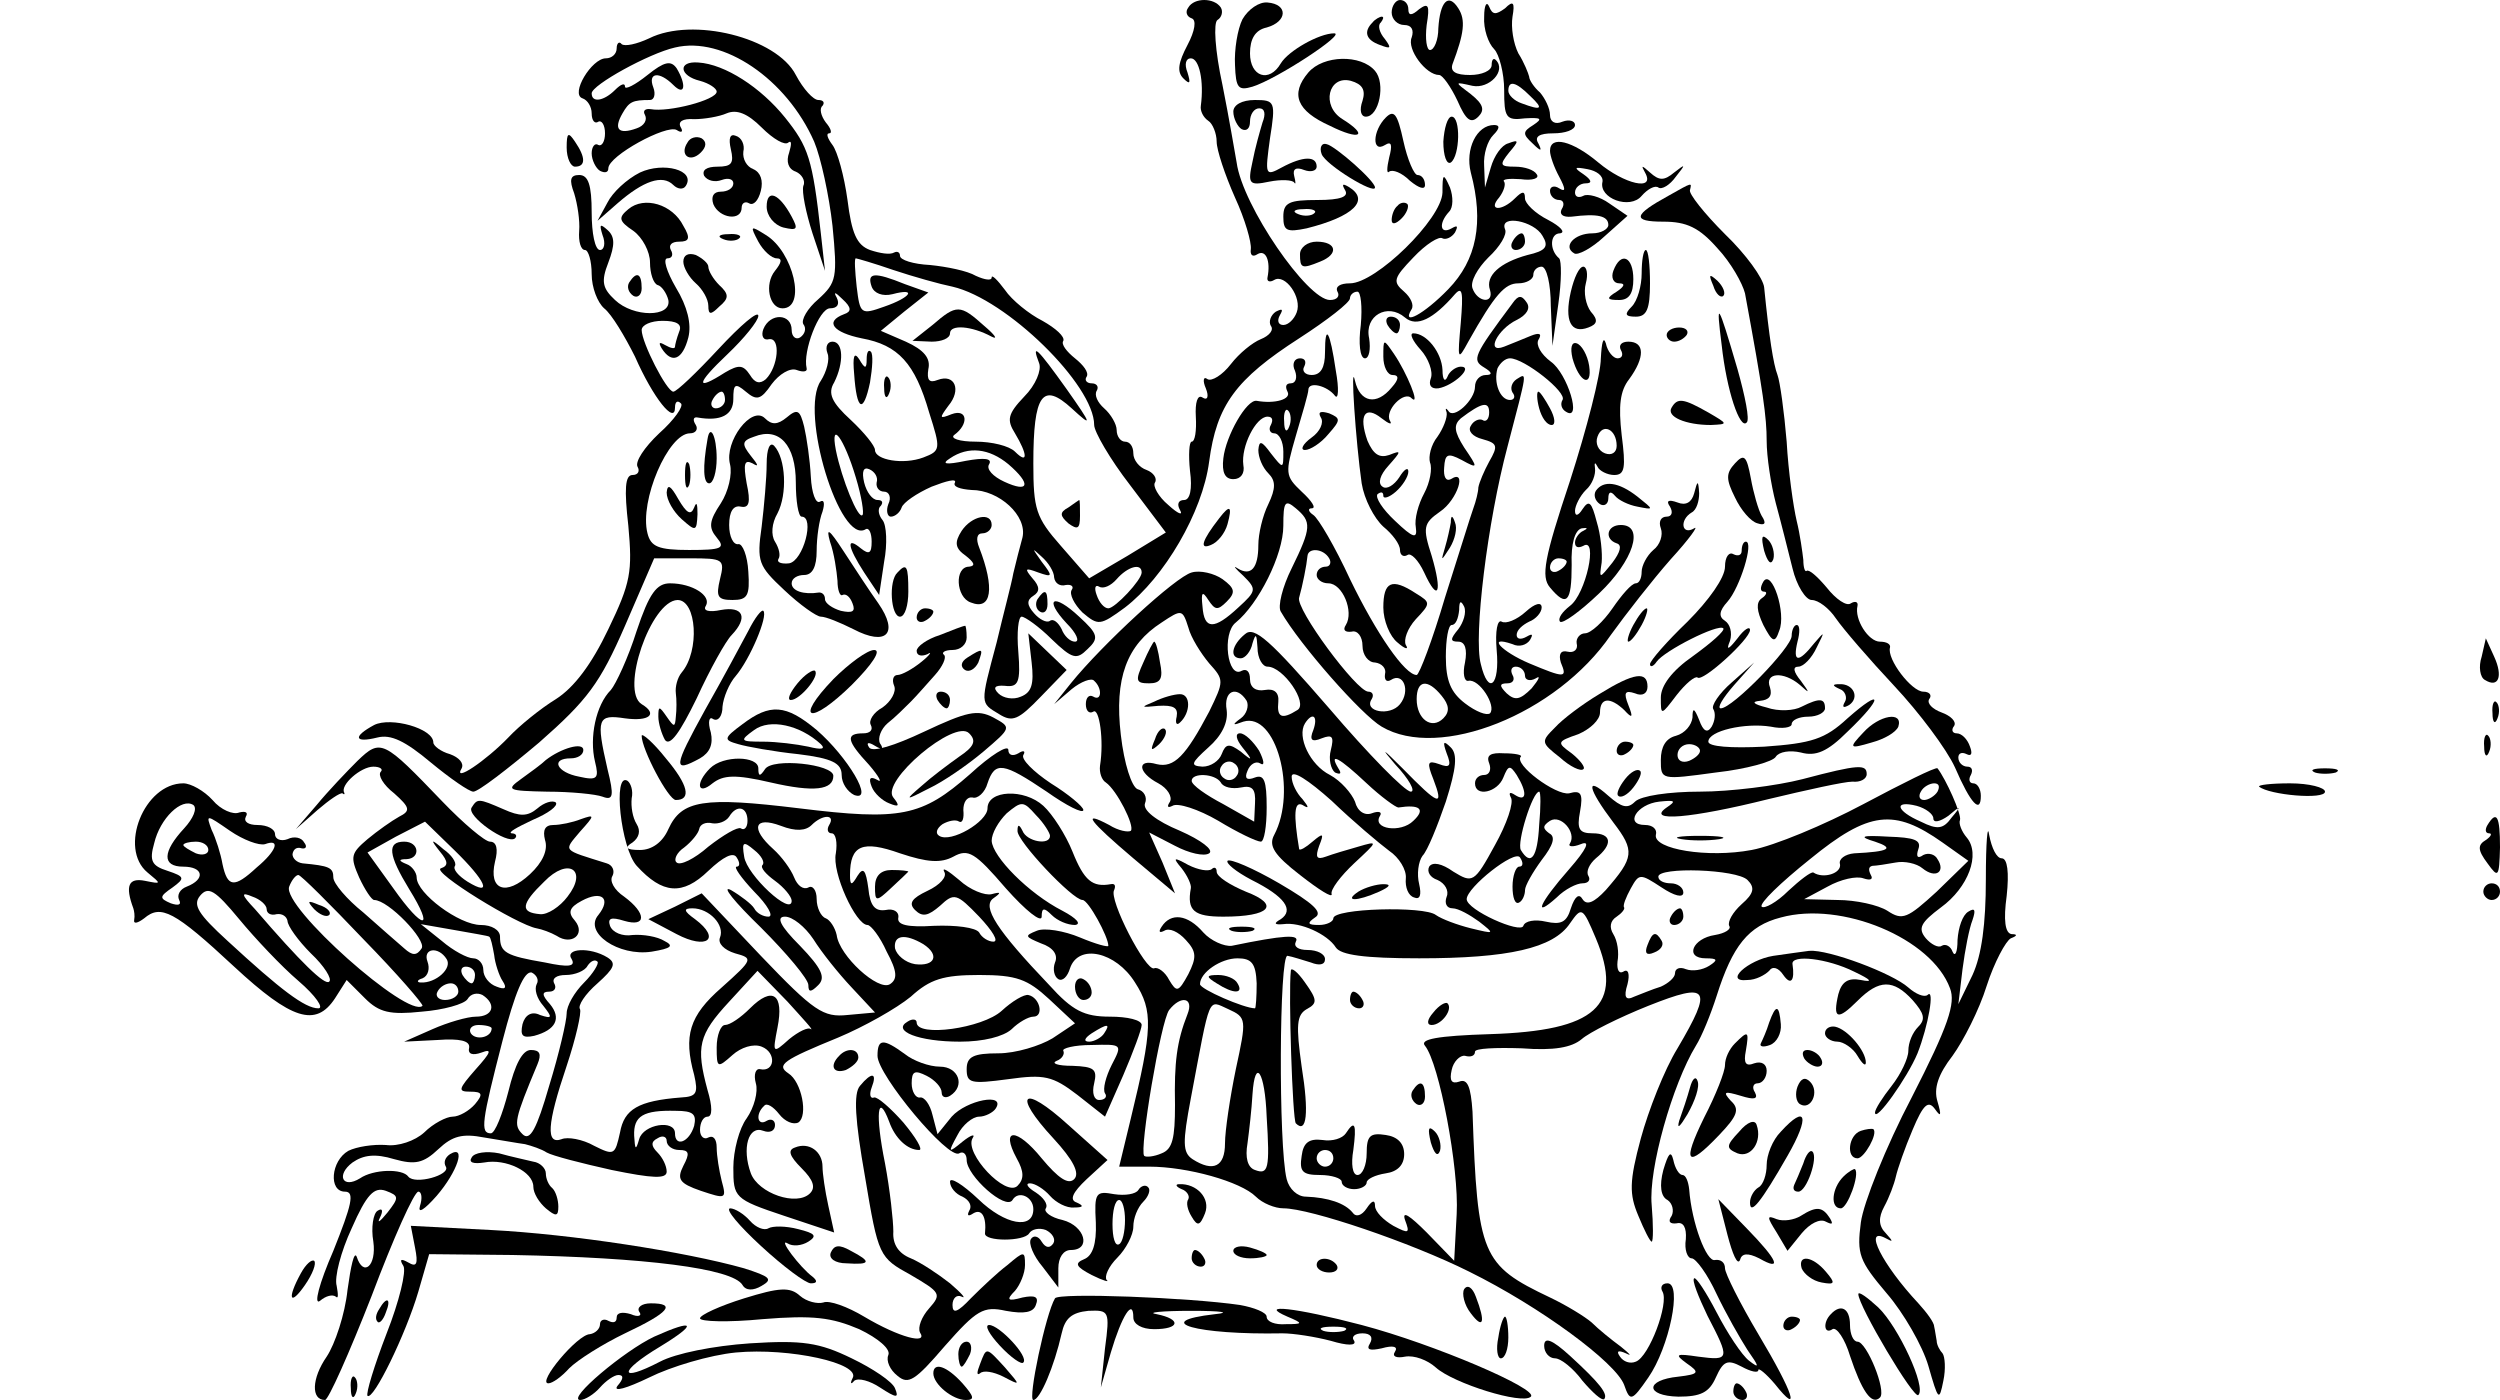 <?xml version="1.0" standalone="no"?>
<!DOCTYPE svg PUBLIC "-//W3C//DTD SVG 20010904//EN"
 "http://www.w3.org/TR/2001/REC-SVG-20010904/DTD/svg10.dtd">
<svg version="1.0" xmlns="http://www.w3.org/2000/svg"
 width="300pt" height="168pt" viewBox="0 0 300 168"
 preserveAspectRatio="xMidYMid meet">
<g transform="translate(0,168) scale(0.1,-0.1)"
fill="#000000" stroke="none">
<path d="M1426 1671 c-4 -5 -2 -11 4 -13 6 -2 4 -15 -5 -32 -11 -21 -13 -32
-5 -40 8 -8 9 -6 5 7 -4 10 -2 17 4 17 10 0 16 -27 12 -57 -1 -6 3 -14 9 -18
5 -3 10 -15 10 -25 0 -10 10 -40 22 -67 12 -26 20 -54 19 -62 -1 -7 2 -10 8
-6 10 6 16 -8 12 -28 -1 -5 3 -6 8 -3 13 8 34 -21 27 -39 -3 -8 -10 -15 -16
-15 -6 0 -8 5 -4 12 4 7 3 8 -5 4 -6 -4 -9 -12 -6 -17 4 -5 -2 -12 -12 -16
-10 -4 -26 -17 -36 -30 -10 -13 -23 -21 -28 -18 -5 4 -6 -2 -2 -11 4 -10 2
-15 -4 -11 -6 4 -9 -6 -8 -23 1 -17 -1 -30 -5 -30 -3 0 -4 -16 -2 -35 3 -22 0
-35 -7 -35 -7 0 -9 -5 -5 -12 4 -7 -2 -5 -14 6 -12 10 -19 23 -16 27 3 5 -2
12 -10 15 -9 3 -16 12 -16 20 0 8 -4 14 -10 14 -5 0 -10 6 -10 14 0 7 -7 19
-15 26 -8 7 -12 16 -9 21 3 5 0 9 -6 9 -6 0 -9 4 -6 8 3 5 -4 14 -14 22 -10 8
-17 17 -14 21 2 5 -9 15 -25 24 -16 8 -37 25 -45 37 -9 12 -16 19 -16 15 0 -4
-8 -3 -19 2 -10 6 -35 11 -55 13 -20 1 -36 6 -36 11 0 4 -3 6 -7 4 -5 -3 -17
-1 -29 3 -16 6 -22 20 -27 60 -4 29 -12 58 -18 66 -6 8 -8 14 -4 14 4 0 2 6
-4 13 -6 8 -8 17 -4 20 3 4 1 7 -5 7 -6 0 -18 13 -27 30 -23 45 -124 70 -176
44 -15 -7 -29 -10 -33 -7 -3 4 -6 1 -6 -5 0 -7 -6 -12 -13 -12 -17 0 -43 -43
-28 -48 6 -2 11 -10 11 -18 0 -9 4 -13 8 -10 4 2 8 -4 8 -14 0 -10 -4 -16 -8
-14 -4 3 -8 -2 -8 -10 0 -8 5 -18 10 -21 6 -3 10 -2 10 3 0 15 70 53 82 46 6
-4 8 -2 5 3 -4 7 2 11 16 10 12 0 30 3 39 7 12 5 25 0 42 -17 14 -14 28 -22
32 -18 4 3 4 -2 1 -12 -4 -11 -1 -20 8 -23 7 -3 12 -11 9 -17 -2 -7 3 -32 11
-57 l15 -45 -5 45 c-10 90 -15 104 -43 139 -29 36 -72 64 -104 66 -25 2 -23
-16 2 -22 11 -3 20 -9 20 -13 0 -10 -58 -25 -79 -21 -7 1 -10 -2 -7 -7 3 -6
-1 -13 -10 -16 -22 -8 -28 -1 -17 18 8 14 12 16 33 16 5 0 7 7 4 15 -7 18 7
20 24 3 14 -14 16 0 4 20 -7 10 -15 8 -35 -8 -15 -12 -27 -18 -27 -14 0 5 -5
3 -12 -4 -13 -13 -28 -16 -28 -4 0 10 69 48 100 55 58 14 134 -38 167 -113 8
-19 18 -65 22 -101 6 -62 5 -68 -17 -88 -13 -11 -21 -25 -18 -30 4 -5 2 -12
-4 -16 -5 -3 -10 1 -10 9 0 20 -26 21 -34 1 -3 -8 0 -14 7 -12 14 2 11 -33 -4
-48 -7 -6 -13 -5 -19 5 -8 12 -13 13 -30 3 -36 -23 -35 -14 3 22 20 19 37 40
37 46 0 7 -21 -11 -48 -40 -26 -28 -50 -51 -54 -51 -8 0 -38 59 -38 74 0 6 11
11 25 11 17 0 24 -4 20 -13 -3 -8 -5 -16 -5 -18 0 -3 -5 -2 -12 2 -7 4 -8 3
-4 -4 12 -19 25 -14 32 13 4 16 -1 37 -15 60 -11 19 -16 35 -10 35 6 0 7 5 4
10 -3 6 1 10 10 10 12 0 14 4 5 19 -13 26 -47 36 -66 20 -12 -10 -12 -14 6
-26 11 -8 20 -25 20 -38 0 -13 4 -25 9 -27 5 -1 11 -10 13 -18 4 -21 -42 -21
-64 0 -15 14 -17 22 -8 45 8 21 8 31 -1 39 -9 8 -10 7 -6 -6 4 -10 2 -18 -3
-18 -6 0 -10 20 -10 45 0 33 -4 45 -15 45 -11 0 -12 -6 -6 -22 4 -13 7 -33 6
-45 -1 -13 2 -23 7 -23 4 0 8 -13 8 -29 0 -16 7 -34 15 -41 9 -7 25 -34 37
-58 22 -50 48 -82 48 -61 0 7 3 9 7 5 4 -3 -8 -20 -26 -36 -18 -17 -29 -34
-26 -40 3 -5 1 -10 -6 -10 -9 0 -10 -17 -5 -61 5 -55 3 -68 -24 -124 -20 -42
-41 -70 -63 -84 -18 -11 -44 -32 -57 -46 -27 -28 -67 -55 -56 -37 3 6 -3 13
-14 17 -11 3 -20 10 -20 14 0 17 -51 31 -71 21 -26 -14 -24 -22 4 -15 16 4 33
-4 64 -30 23 -19 46 -35 51 -35 6 0 41 27 79 59 58 51 73 71 103 140 l35 81
43 0 c40 0 42 -1 36 -25 -5 -21 -3 -25 15 -25 18 0 21 5 19 34 -1 19 -7 34
-12 33 -6 -1 -11 9 -11 23 0 16 5 24 14 22 10 -2 12 5 7 28 -4 23 -3 29 7 24
8 -5 7 -2 -2 9 -11 14 -11 18 4 23 30 12 50 -10 50 -55 0 -22 3 -41 7 -41 16
0 2 -53 -15 -56 -9 -1 -15 1 -13 5 3 4 1 13 -4 21 -5 8 -4 22 3 34 12 23 10
66 -4 81 -5 5 -9 -3 -9 -22 0 -16 -3 -50 -6 -75 -6 -42 -4 -47 27 -76 19 -18
39 -32 44 -32 6 0 23 -7 39 -15 40 -21 55 -5 30 31 -10 14 -29 43 -42 63 -17
26 -21 29 -16 11 5 -14 8 -35 9 -47 0 -11 3 -19 6 -17 4 2 9 -2 12 -10 4 -10
0 -12 -14 -9 -10 3 -19 9 -19 14 0 5 -3 8 -7 8 -19 -3 -33 2 -33 11 0 6 7 10
15 10 10 0 15 10 15 29 0 16 3 37 7 47 3 10 2 15 -3 12 -5 -3 -10 10 -11 30
-1 20 -5 47 -8 60 -5 20 -8 22 -21 11 -11 -9 -18 -9 -26 -1 -16 16 -49 -28
-42 -55 3 -12 -2 -33 -11 -47 -14 -21 -15 -29 -5 -41 11 -13 6 -15 -33 -15
-37 0 -46 4 -50 20 -10 39 25 120 51 120 7 0 10 5 7 10 -4 6 -3 10 2 9 28 -5
43 3 43 22 0 18 2 20 15 9 13 -11 18 -10 31 9 9 12 22 20 30 17 8 -3 13 -2 12
2 -5 20 15 72 28 72 9 0 12 5 8 13 -4 7 -2 7 7 -2 11 -10 11 -15 2 -18 -24 -9
-13 -22 21 -29 44 -8 64 -30 81 -89 14 -44 14 -46 -7 -54 -24 -9 -58 -3 -58 9
0 5 -13 21 -29 36 -23 21 -28 32 -20 45 12 24 11 49 -2 49 -6 0 -9 -6 -6 -14
3 -7 -1 -22 -8 -33 -26 -37 23 -198 54 -178 4 2 7 -5 7 -15 0 -14 -3 -16 -13
-8 -18 15 -16 2 4 -29 l18 -27 6 40 c4 21 3 44 -2 50 -5 6 -6 14 -2 17 3 4 2
7 -4 7 -6 0 -13 9 -16 21 -3 13 -1 19 6 16 7 -3 11 -10 9 -16 -1 -6 3 -11 9
-11 6 0 9 -7 5 -15 -3 -8 -1 -15 3 -15 5 0 11 5 13 11 2 6 18 17 36 25 18 7
30 10 28 5 -3 -5 6 -8 20 -9 33 0 67 -31 61 -57 -3 -11 -8 -30 -11 -43 -2 -12
-12 -49 -20 -83 -20 -75 -20 -72 3 -86 16 -10 23 -7 50 21 l31 32 -23 22 -23
22 4 -35 c3 -26 0 -36 -13 -41 -9 -4 -21 -2 -27 4 -7 7 -4 10 8 9 16 -2 19 4
16 41 -2 23 0 42 4 42 4 0 21 -12 36 -27 25 -24 30 -25 43 -12 14 13 13 18
-10 39 -31 29 -43 22 -15 -8 12 -12 16 -22 10 -22 -6 0 -13 7 -16 15 -4 8 -10
13 -14 10 -4 -3 -13 2 -19 9 -9 10 -9 16 -1 21 8 5 8 11 -1 21 -10 12 -9 13 7
7 17 -6 18 -5 4 13 -12 17 -12 17 0 6 8 -7 15 -18 15 -25 1 -7 7 -11 14 -9 7
1 10 -2 7 -6 -3 -5 3 -17 13 -27 19 -16 21 -16 51 6 47 36 93 114 101 175 9
68 32 99 108 148 34 22 61 43 61 48 0 4 4 8 9 8 4 0 6 -18 4 -40 -3 -22 -1
-40 5 -40 5 0 7 11 5 24 -6 27 22 43 43 25 14 -12 34 -2 60 28 9 10 10 2 7
-34 -4 -45 -4 -47 9 -23 32 57 44 70 60 70 10 0 18 5 18 10 0 6 5 10 10 10 6
0 11 -21 11 -47 l2 -48 7 50 c4 28 4 52 1 55 -12 10 -11 30 1 30 7 1 1 8 -14
16 -16 8 -28 20 -28 26 0 9 -3 9 -12 0 -16 -16 -33 -15 -19 1 6 8 8 16 6 19
-3 3 6 4 20 3 14 -2 23 1 19 6 -3 5 -14 9 -26 9 -18 0 -19 2 -7 17 12 14 12
16 -1 11 -8 -2 -17 -15 -21 -29 l-7 -24 -1 26 c-1 14 4 30 11 37 8 8 8 12 1
12 -21 0 -35 -29 -28 -57 16 -60 7 -105 -27 -140 -29 -30 -57 -45 -44 -24 3 5
-1 14 -9 21 -14 12 -13 16 11 41 15 16 31 26 35 23 4 -2 11 1 15 7 4 8 3 9 -4
5 -14 -8 -16 6 -3 20 5 5 5 18 1 29 -8 18 -9 17 -9 -6 -1 -32 -80 -109 -111
-109 -12 0 -18 -4 -15 -10 3 -5 0 -10 -9 -10 -27 0 -105 113 -112 165 -2 11
-9 53 -17 93 -9 41 -11 75 -6 78 5 3 7 10 4 15 -8 12 -32 12 -39 0z m425 -274
c8 -13 4 -18 -18 -23 -33 -9 -51 -25 -45 -42 5 -17 -15 -15 -21 2 -3 8 6 24
19 37 14 13 23 28 20 34 -7 18 35 10 45 -8z m-779 -41 c24 -8 56 -17 71 -20
65 -15 170 -118 170 -166 0 -8 19 -41 43 -72 l43 -57 -46 -28 -46 -27 -34 39
c-30 34 -33 44 -33 99 0 83 11 98 46 66 25 -23 25 -21 -6 23 -35 49 -43 57
-33 31 3 -8 -4 -26 -18 -40 -20 -21 -21 -28 -11 -44 15 -25 16 -38 0 -22 -7 7
-28 12 -47 12 -20 0 -31 4 -26 8 18 13 16 32 -3 25 -15 -6 -15 -5 -4 10 16 19
8 39 -13 31 -10 -4 -13 0 -11 13 3 13 -5 23 -27 33 l-30 13 28 23 29 23 -28
10 c-37 15 -46 14 -40 -3 3 -8 13 -12 25 -9 30 8 22 -4 -10 -15 -28 -10 -29
-9 -33 24 -2 19 -3 34 -1 34 1 0 22 -6 45 -14z m-202 -156 c0 -5 -5 -10 -11
-10 -5 0 -7 5 -4 10 3 6 8 10 11 10 2 0 4 -4 4 -10z m157 -93 c7 -23 10 -43 8
-45 -5 -6 -25 43 -32 78 -7 37 10 14 24 -33z m183 16 c28 -24 25 -35 -5 -21
-13 6 -22 15 -18 21 4 7 -6 8 -28 4 -24 -5 -30 -4 -19 3 22 15 47 12 70 -7z
m160 -130 c0 -9 -32 -43 -40 -43 -5 0 -11 7 -14 16 -3 8 -2 13 3 10 5 -3 14 1
21 9 13 15 30 20 30 8z"/>
<path d="M1815 1390 c-3 -5 -1 -10 4 -10 6 0 11 5 11 10 0 6 -2 10 -4 10 -3 0
-8 -4 -11 -10z"/>
<path d="M1119 1290 l-24 -19 23 -1 c12 0 22 4 22 10 0 11 26 9 50 -4 8 -4 4
2 -9 13 -29 26 -33 26 -62 1z"/>
<path d="M1282 1071 c-11 -6 -10 -10 0 -19 11 -8 14 -7 14 9 0 10 0 19 -1 19
0 0 -6 -4 -13 -9z"/>
<path d="M1491 1657 c-6 -12 -10 -37 -9 -55 1 -28 4 -31 21 -26 29 9 113 64
98 64 -18 0 -55 -21 -64 -36 -14 -24 -37 -16 -37 12 0 17 6 28 20 31 25 7 26
28 1 30 -10 1 -23 -8 -30 -20z"/>
<path d="M1670 1665 c0 -8 7 -15 15 -15 9 0 12 -6 9 -15 -6 -14 17 -45 33 -45
4 0 14 -14 22 -31 10 -23 16 -28 25 -19 8 8 6 15 -9 27 -20 15 -20 15 2 10 20
-4 41 18 28 31 -3 3 -5 0 -5 -6 0 -7 -12 -12 -26 -12 -17 0 -24 4 -21 13 14
37 16 53 7 67 -12 19 -22 8 -24 -24 0 -14 -5 -26 -10 -26 -4 0 -6 13 -4 30 4
24 2 27 -9 19 -9 -8 -13 -8 -13 0 0 6 -4 11 -10 11 -5 0 -10 -7 -10 -15z"/>
<path d="M1781 1660 c-1 -15 5 -32 12 -39 6 -6 12 -29 12 -49 0 -33 2 -37 25
-34 19 1 22 0 10 -8 -13 -8 -13 -11 -1 -22 10 -10 12 -10 7 0 -5 8 1 12 18 12
14 0 26 4 26 10 0 5 -7 7 -15 4 -9 -4 -15 0 -15 8 0 8 -6 20 -12 27 -7 6 -13
15 -13 19 -1 4 -6 17 -13 28 -6 12 -9 31 -7 44 3 17 1 20 -9 10 -11 -8 -15 -8
-19 2 -3 7 -6 2 -6 -12z m55 -95 c17 -16 14 -18 -10 -9 -9 3 -16 10 -16 15 0
13 9 11 26 -6z"/>
<path d="M1647 1653 c-11 -11 -8 -21 9 -27 13 -5 14 -4 6 7 -7 8 -9 17 -5 20
3 4 4 7 1 7 -2 0 -8 -3 -11 -7z"/>
<path d="M1570 1593 c-22 -26 -14 -46 26 -64 36 -18 47 -12 15 8 -26 16 -17
53 10 46 14 -4 18 -11 14 -24 -4 -11 -2 -19 4 -19 16 0 24 40 11 55 -17 20
-62 19 -80 -2z"/>
<path d="M1480 1546 c0 -8 5 -18 10 -21 6 -3 10 1 10 9 0 9 5 16 11 16 7 0 8
-7 4 -17 -3 -10 -9 -31 -12 -47 -6 -27 -4 -29 20 -24 15 3 28 2 30 -1 2 -3 2
0 0 8 -2 8 2 11 12 7 8 -3 15 -1 15 4 0 13 -16 13 -42 -1 -20 -11 -20 -9 -14
35 7 44 6 46 -18 46 -16 0 -26 -6 -26 -14z"/>
<path d="M1663 1539 c-16 -16 -17 -43 -1 -33 8 5 9 0 5 -15 -3 -13 -3 -20 0
-17 4 3 15 -1 25 -11 11 -9 18 -11 18 -5 0 7 -4 12 -9 12 -4 0 -12 18 -17 41
-7 32 -11 38 -21 28z"/>
<path d="M1732 1510 c0 -17 4 -28 9 -25 11 8 12 55 1 55 -5 0 -9 -14 -10 -30z"/>
<path d="M680 1503 c0 -13 5 -23 10 -23 13 0 13 11 0 30 -8 12 -10 11 -10 -7z"/>
<path d="M825 1509 c-10 -15 3 -25 16 -12 7 7 7 13 1 17 -6 3 -14 1 -17 -5z"/>
<path d="M877 1501 c4 -17 1 -21 -16 -21 -13 0 -19 -4 -16 -11 4 -6 13 -8 21
-5 8 3 14 1 14 -4 0 -6 -7 -10 -15 -10 -9 0 -12 -6 -9 -15 7 -17 34 -21 34 -4
0 5 4 8 9 5 5 -3 11 3 14 15 3 12 0 22 -9 26 -8 3 -13 12 -12 21 2 8 -2 17 -9
19 -7 3 -9 -3 -6 -16z"/>
<path d="M1586 1495 c5 -13 64 -49 64 -40 0 8 -48 50 -58 52 -6 2 -9 -4 -6
-12z"/>
<path d="M1860 1499 c0 -6 5 -20 11 -31 8 -15 8 -19 0 -14 -6 4 -11 2 -11 -3
0 -6 5 -11 11 -11 5 0 7 -5 3 -11 -3 -6 1 -10 12 -9 31 4 44 1 44 -10 0 -5 -9
-10 -19 -10 -22 0 -36 -16 -22 -24 4 -3 21 6 36 20 l28 25 -22 15 c-11 8 -26
12 -31 9 -6 -3 -10 -1 -10 4 0 6 6 11 13 11 8 0 7 4 -3 11 -12 8 -11 9 5 6 11
-2 19 -8 18 -15 -5 -20 33 -34 47 -17 7 8 16 13 20 10 4 -3 14 3 21 13 12 15
12 16 -2 5 -12 -10 -18 -10 -29 0 -10 9 -11 9 -6 0 13 -23 -25 -14 -56 12 -31
26 -58 33 -58 14z"/>
<path d="M768 1473 c-16 -8 -33 -24 -39 -36 l-12 -22 24 21 c31 27 54 35 67
22 5 -5 12 -6 15 -1 12 19 -27 29 -55 16z"/>
<path d="M1614 1452 c5 -8 -5 -12 -33 -12 -34 0 -41 -3 -41 -20 0 -17 4 -19
28 -14 56 14 77 34 50 50 -7 4 -8 3 -4 -4z m-37 -28 c-3 -3 -12 -4 -19 -1 -8
3 -5 6 6 6 11 1 17 -2 13 -5z"/>
<path d="M2002 1445 c-42 -23 -44 -31 -6 -31 28 0 43 -7 65 -32 16 -17 30 -42
33 -54 22 -119 26 -149 26 -177 0 -19 5 -52 11 -75 6 -22 15 -58 20 -78 5 -21
16 -38 23 -38 8 0 21 -10 29 -22 9 -13 40 -49 70 -81 30 -32 63 -76 73 -98 19
-44 31 -56 31 -34 0 8 -4 15 -9 15 -5 0 -6 5 -3 10 3 6 1 10 -4 10 -6 0 -11 5
-11 11 0 5 4 7 10 4 6 -3 7 1 4 9 -3 9 -10 16 -16 16 -5 0 -7 4 -3 9 3 5 -4
12 -15 16 -11 4 -18 11 -15 16 4 5 0 9 -7 9 -14 0 -44 39 -40 53 1 4 -4 7 -12
7 -14 0 -31 27 -27 43 1 5 -3 6 -8 3 -5 -4 -18 5 -29 19 -11 13 -21 22 -24 20
-2 -2 -4 4 -4 13 -1 9 -4 31 -8 47 -4 17 -10 59 -12 95 -3 36 -8 72 -11 80 -5
13 -10 45 -16 105 -1 11 -22 40 -47 64 -25 25 -44 49 -42 53 2 9 4 10 -26 -7z"/>
<path d="M920 1432 c0 -11 9 -22 20 -25 17 -4 18 -2 10 13 -15 28 -30 34 -30
12z"/>
<path d="M1677 1433 c-4 -3 -7 -11 -7 -17 0 -6 5 -5 12 2 6 6 9 14 7 17 -3 3
-9 2 -12 -2z"/>
<path d="M910 1390 c6 -11 16 -20 22 -20 7 0 6 -5 -2 -15 -13 -16 -7 -45 9
-45 29 0 13 68 -20 88 -19 12 -19 11 -9 -8z"/>
<path d="M868 1393 c7 -3 16 -2 19 1 4 3 -2 6 -13 5 -11 0 -14 -3 -6 -6z"/>
<path d="M1560 1375 c0 -17 2 -18 24 -9 23 9 20 24 -4 24 -11 0 -20 -7 -20
-15z"/>
<path d="M820 1366 c0 -7 7 -19 15 -26 8 -7 15 -19 15 -27 0 -11 3 -11 13 -1
12 10 12 15 0 26 -7 7 -13 17 -13 22 0 4 -7 10 -15 14 -9 3 -15 0 -15 -8z"/>
<path d="M1970 1352 c0 -15 -5 -33 -12 -40 -9 -9 -8 -12 5 -12 13 0 17 9 17
40 0 22 -2 40 -5 40 -3 0 -5 -13 -5 -28z"/>
<path d="M1936 1355 c-3 -8 0 -15 7 -15 8 0 6 -4 -3 -10 -13 -8 -12 -10 3 -10
12 0 17 8 17 25 0 27 -15 34 -24 10z"/>
<path d="M1885 1330 c-8 -35 0 -51 21 -43 11 4 12 9 3 19 -6 8 -9 23 -6 34 3
11 1 20 -3 20 -5 0 -11 -13 -15 -30z"/>
<path d="M755 1341 c-3 -5 -1 -12 5 -16 5 -3 10 1 10 9 0 18 -6 21 -15 7z"/>
<path d="M2056 1337 c3 -10 9 -15 12 -12 3 3 0 11 -7 18 -10 9 -11 8 -5 -6z"/>
<path d="M1815 1316 c-47 -63 -49 -68 -34 -77 10 -6 10 -9 2 -9 -7 0 -13 -6
-13 -14 0 -16 -26 -40 -32 -29 -3 4 -4 3 -2 -2 1 -6 -4 -19 -11 -29 -8 -10
-11 -24 -9 -31 3 -7 0 -24 -7 -37 -7 -13 -12 -31 -10 -41 2 -14 -3 -13 -25 8
-15 14 -24 28 -21 32 4 3 7 3 7 -2 0 -4 7 -2 15 5 8 7 15 18 15 24 0 6 -5 3
-11 -7 -6 -9 -15 -15 -20 -11 -6 4 -3 14 7 25 16 18 16 19 1 13 -12 -4 -19 1
-26 17 -11 31 -3 43 17 27 9 -7 13 -8 10 -3 -7 12 17 37 26 27 11 -10 -6 31
-21 53 -13 19 -13 19 -13 -3 0 -12 5 -22 11 -22 8 0 8 -5 -1 -15 -18 -22 -38
-18 -44 8 -6 27 1 -74 8 -123 3 -19 15 -42 26 -52 11 -9 20 -21 20 -28 0 -6 4
-9 9 -6 4 3 13 -6 20 -21 17 -37 22 -24 9 20 -11 34 -10 39 10 53 21 14 33 52
13 39 -6 -3 -9 3 -8 14 1 16 4 18 21 9 20 -11 20 -10 3 15 -12 19 -13 27 -4
35 25 19 34 21 34 7 0 -8 -4 -12 -8 -9 -4 2 -11 -1 -14 -7 -4 -6 2 -13 14 -16
18 -5 19 -8 8 -27 -6 -11 -12 -25 -13 -31 0 -5 -3 -17 -6 -25 -3 -8 -18 -57
-34 -107 -15 -51 -31 -93 -34 -93 -14 0 -48 49 -80 115 -18 39 -38 73 -44 77
-6 4 -7 8 -2 8 6 0 0 9 -12 20 -20 19 -20 22 -7 67 8 27 15 51 15 55 0 11 23
5 32 -7 4 -5 5 8 1 30 -7 48 -13 58 -13 22 0 -18 -5 -27 -16 -27 -8 0 -12 5
-9 10 3 6 1 10 -5 10 -7 0 -10 -7 -6 -15 3 -8 1 -15 -5 -15 -6 0 -7 -4 -4 -10
5 -9 -15 -15 -37 -11 -12 2 -37 -42 -40 -69 -2 -17 2 -25 12 -25 9 0 14 7 12
17 -3 22 15 58 29 58 6 0 7 -4 4 -10 -3 -5 -1 -10 4 -10 6 0 11 -10 11 -22 0
-21 0 -21 -15 -2 -11 15 -14 16 -15 4 0 -9 5 -21 12 -28 9 -9 9 -18 0 -37 -7
-14 -12 -36 -12 -49 0 -28 -9 -38 -25 -28 -6 4 -3 0 7 -9 16 -16 16 -18 -6
-38 -29 -27 -41 -27 -43 1 -2 18 0 19 7 8 8 -12 11 -13 22 -2 11 11 10 16 -5
27 -10 7 -27 11 -37 8 -19 -5 -107 -86 -145 -133 l-20 -25 21 18 c11 9 24 14
27 10 10 -9 9 -25 -1 -19 -5 3 -9 -1 -9 -9 0 -8 4 -12 9 -9 7 5 13 -34 8 -65
-1 -8 2 -17 7 -20 13 -9 35 -52 30 -58 -3 -2 -15 0 -26 7 -34 18 -24 5 29 -40
l50 -42 -15 37 -16 36 31 -16 c17 -9 35 -13 41 -9 6 4 -10 16 -35 27 -29 12
-45 25 -42 33 3 7 -1 15 -9 17 -7 3 -16 30 -20 65 -8 68 7 108 49 135 24 16
25 16 32 -6 3 -12 15 -31 25 -43 18 -20 18 -21 0 -58 -28 -53 -42 -68 -63 -63
-24 7 -23 -10 2 -23 11 -6 17 -16 14 -22 -4 -6 -3 -8 3 -5 6 4 31 -4 55 -18
23 -14 46 -25 51 -25 4 0 7 18 7 41 0 32 -3 40 -14 36 -10 -4 -13 -1 -9 8 3 8
10 12 15 9 6 -4 5 3 -1 15 -7 11 -17 21 -23 21 -6 0 -5 -7 3 -17 13 -16 12
-17 -2 -5 -14 10 -18 10 -23 -3 -3 -8 -13 -15 -23 -15 -15 1 -14 4 7 23 16 14
24 30 22 45 -4 23 12 30 24 11 3 -6 0 -16 -7 -21 -11 -8 -10 -9 3 -4 39 12 65
-83 37 -136 -7 -13 0 -24 31 -48 23 -18 39 -28 38 -23 -2 5 11 22 27 37 29 27
29 27 5 20 -14 -4 -31 -9 -39 -12 -11 -4 -13 -1 -8 13 6 15 5 16 -8 5 -8 -7
-15 -11 -16 -9 -7 42 -6 58 4 53 8 -5 8 -3 0 7 -7 7 -13 19 -13 27 0 9 20 -4
48 -29 26 -25 57 -51 69 -60 12 -8 21 -23 20 -33 -1 -11 3 -21 10 -23 7 -3 9
3 6 16 -3 12 -1 27 4 34 6 6 18 36 28 65 13 41 14 57 6 65 -9 9 -10 7 -5 -7 6
-15 4 -18 -9 -13 -14 5 -15 2 -7 -18 13 -34 7 -32 -37 13 -24 24 -27 26 -9 5
17 -18 25 -33 19 -33 -7 0 -51 45 -98 100 -71 82 -90 99 -101 89 -16 -13 -19
-29 -5 -29 5 0 12 8 14 18 4 13 5 11 6 -5 0 -13 6 -23 12 -23 19 0 49 -44 36
-52 -19 -12 -25 -9 -23 10 1 11 -5 16 -16 14 -11 -2 -18 3 -18 13 0 9 -4 13
-10 10 -17 -10 -24 45 -7 58 27 22 57 81 57 116 0 29 2 32 15 21 19 -16 19
-23 -5 -72 -11 -22 -17 -46 -13 -52 23 -40 97 -124 121 -138 69 -41 210 15
275 110 18 25 50 66 72 91 22 24 34 41 28 37 -15 -9 -18 10 -3 19 6 3 9 14 9
23 -1 16 -2 16 -6 0 -3 -11 -10 -15 -20 -11 -11 4 -14 2 -9 -5 4 -7 2 -12 -4
-12 -7 0 -10 -6 -7 -14 3 -8 -1 -20 -9 -26 -8 -7 -14 -19 -14 -26 0 -8 -3 -14
-7 -14 -5 0 -17 -14 -28 -30 -11 -16 -26 -30 -33 -30 -6 0 -11 -6 -10 -12 2
-7 -3 -12 -11 -10 -8 2 -11 -3 -8 -13 8 -19 5 -19 -38 -1 -33 14 -52 34 -20
23 8 -4 17 -1 21 5 4 7 3 8 -4 4 -7 -4 -12 -3 -12 2 0 6 7 12 15 16 8 3 15 11
15 17 0 7 -8 5 -19 -5 -11 -10 -24 -15 -29 -12 -5 3 -8 -11 -6 -34 4 -43 -10
-55 -19 -17 -9 33 8 171 32 261 24 92 24 89 11 81 -6 -4 -8 -11 -5 -16 4 -5 2
-9 -3 -9 -12 0 -20 21 -15 38 3 6 9 12 15 12 17 0 69 -41 63 -50 -3 -5 -1 -11
4 -14 20 -13 2 46 -18 60 -12 9 -18 20 -15 26 5 8 1 9 -9 5 -10 -4 -24 -10
-32 -13 -23 -9 -8 21 15 32 12 6 17 14 12 21 -6 9 -10 9 -17 -1z m-268 -148
c-3 -8 -6 -5 -6 6 -1 11 2 17 5 13 3 -3 4 -12 1 -19z m48 -158 c3 -5 1 -10 -4
-10 -6 0 -11 -4 -11 -10 0 -5 6 -10 14 -10 17 0 31 -34 21 -50 -4 -6 -1 -9 7
-8 7 2 13 -6 13 -17 0 -11 7 -20 15 -20 8 -1 14 -7 12 -14 -1 -7 2 -10 7 -7
15 10 24 -13 11 -29 -12 -15 -44 -9 -34 6 3 5 1 9 -4 9 -14 0 -88 100 -83 113
4 14 9 39 10 50 1 10 19 9 26 -3z m155 -85 c-10 -12 -10 -15 0 -15 8 0 11 -9
8 -25 -3 -13 -1 -23 4 -22 13 3 34 -30 26 -39 -4 -3 -17 2 -30 12 -17 13 -23
27 -23 56 0 21 3 38 7 38 5 0 8 8 9 18 0 11 2 12 6 4 3 -7 -1 -19 -7 -27z m80
-56 c0 -5 6 -7 13 -3 6 4 4 -1 -5 -12 -14 -14 -20 -15 -30 -6 -9 9 -9 12 1 12
7 0 9 5 6 10 -3 6 -1 10 4 10 6 0 11 -5 11 -11z m-100 -24 c9 -11 10 -19 2
-27 -14 -14 -32 -1 -32 23 0 23 13 25 30 4z m-154 -41 c-5 -12 -2 -15 10 -10
13 5 15 2 11 -14 -3 -11 0 -23 5 -27 7 -3 8 -1 4 5 -12 20 1 13 34 -18 17 -16
35 -29 38 -29 26 4 33 -2 18 -16 -15 -15 -50 -10 -40 6 3 5 -2 6 -10 3 -8 -3
-17 2 -20 14 -4 10 -17 25 -30 32 -24 12 -40 46 -30 62 9 14 16 9 10 -8z m-92
-55 c-3 -5 -10 -7 -15 -3 -5 3 -7 10 -3 15 3 5 10 7 15 3 5 -3 7 -10 3 -15z
m-19 -8 c3 -6 14 -8 24 -6 14 3 18 -2 17 -19 l-1 -22 -37 21 c-21 11 -38 23
-38 28 0 10 28 9 35 -2z"/>
<path d="M2066 1266 c6 -55 22 -102 30 -93 4 3 -2 32 -11 64 -24 82 -26 84
-19 29z"/>
<path d="M1665 1290 c3 -5 8 -10 11 -10 2 0 4 5 4 10 0 6 -5 10 -11 10 -5 0
-7 -4 -4 -10z"/>
<path d="M2000 1278 c0 -4 4 -8 9 -8 6 0 12 4 15 8 3 5 -1 9 -9 9 -8 0 -15 -4
-15 -9z"/>
<path d="M1705 1260 c9 -10 15 -26 12 -34 -3 -8 0 -13 9 -12 18 3 43 26 27 26
-6 0 -14 -6 -16 -12 -3 -7 -6 -4 -6 8 -1 21 -19 44 -35 44 -5 0 -1 -9 9 -20z"/>
<path d="M1921 1250 c0 -19 -17 -85 -37 -147 -31 -93 -35 -115 -24 -128 20
-24 26 -18 26 27 -1 26 4 42 12 44 7 1 8 0 2 -3 -5 -2 -10 -9 -10 -14 0 -6 4
-7 10 -4 18 11 3 -58 -16 -72 -9 -7 -15 -15 -12 -19 3 -3 24 12 47 34 41 39
55 82 26 82 -17 0 -20 -17 -5 -22 7 -2 4 -11 -5 -23 -16 -20 -16 -20 -13 0 1
11 -1 33 -6 49 -6 23 -9 27 -17 15 -5 -8 -9 -9 -9 -2 0 6 6 18 13 25 8 7 12
19 11 26 -1 7 0 8 3 2 2 -5 12 -10 20 -10 13 0 14 9 9 48 -4 35 -2 53 9 67 19
26 19 45 -1 45 -8 0 -12 -4 -9 -10 3 -5 2 -10 -4 -10 -5 0 -12 8 -14 18 -3 9
-5 1 -6 -18z m19 -105 c0 -8 -6 -12 -14 -9 -8 3 -12 12 -9 20 6 17 23 9 23
-11z m-60 -139 c0 -3 -4 -8 -10 -11 -5 -3 -10 -1 -10 4 0 6 5 11 10 11 6 0 10
-2 10 -4z"/>
<path d="M1887 1250 c8 -29 24 -36 20 -9 -2 13 -9 25 -15 27 -6 2 -8 -5 -5
-18z"/>
<path d="M1025 1231 c3 -44 11 -48 19 -10 3 18 4 34 1 37 -3 3 -5 -1 -5 -9 0
-12 -2 -12 -9 0 -6 9 -8 4 -6 -18z"/>
<path d="M1061 1214 c0 -11 3 -14 6 -6 3 7 2 16 -1 19 -3 4 -6 -2 -5 -13z"/>
<path d="M1847 1190 c3 -11 9 -20 15 -20 5 0 4 9 -2 20 -6 11 -12 20 -14 20
-2 0 -2 -9 1 -20z"/>
<path d="M2006 1191 c-7 -11 17 -21 47 -21 21 1 21 1 -3 15 -30 17 -37 18 -44
6z"/>
<path d="M1585 1179 c4 -6 -1 -17 -11 -24 -11 -8 -14 -15 -8 -15 6 0 19 8 28
19 15 17 15 19 1 25 -10 3 -14 2 -10 -5z"/>
<path d="M849 1153 c-6 -34 -5 -53 2 -53 5 0 9 14 9 30 0 27 -8 42 -11 23z"/>
<path d="M2082 1124 c-11 -12 -11 -19 0 -41 7 -15 19 -29 27 -31 9 -3 11 0 5
9 -4 7 -10 28 -13 45 -5 27 -8 30 -19 18z"/>
<path d="M822 1110 c0 -14 2 -19 5 -12 2 6 2 18 0 25 -3 6 -5 1 -5 -13z"/>
<path d="M800 1089 c0 -9 8 -23 18 -32 17 -15 18 -15 19 6 0 12 -1 16 -4 8 -4
-10 -9 -7 -19 10 -9 16 -13 19 -14 8z"/>
<path d="M1915 1091 c-3 -5 -1 -12 5 -16 5 -3 10 0 10 7 0 8 3 9 8 3 4 -5 16
-11 27 -13 20 -4 20 -4 0 12 -23 18 -41 20 -50 7z"/>
<path d="M1463 1058 c-21 -27 -24 -38 -10 -32 8 3 17 14 20 25 6 22 3 24 -10
7z"/>
<path d="M1154 1043 c-9 -14 -8 -21 5 -30 10 -8 12 -12 4 -13 -18 0 -16 -37 2
-43 25 -10 29 17 10 66 -4 10 -3 17 4 17 6 0 11 5 11 10 0 16 -24 11 -36 -7z"/>
<path d="M1741 1053 c-1 -6 -4 -20 -7 -30 -5 -17 -5 -17 6 0 6 10 9 23 6 30
-3 9 -5 9 -5 0z"/>
<path d="M2117 1019 c4 -13 8 -18 11 -10 2 7 -1 18 -6 23 -8 8 -9 4 -5 -13z"/>
<path d="M2090 1019 c0 -5 -4 -7 -10 -4 -5 3 -10 -3 -10 -15 0 -13 -19 -40
-45 -66 -25 -24 -45 -47 -45 -51 0 -4 4 -3 8 3 9 13 74 46 80 40 2 -3 -14 -17
-36 -33 -26 -18 -39 -36 -39 -50 0 -22 0 -22 19 3 11 14 22 23 25 21 6 -6 63
46 63 57 0 5 -7 1 -15 -10 -11 -14 -14 -15 -9 -3 3 10 0 20 -6 24 -8 5 -7 12
3 23 15 17 32 72 22 72 -3 0 -5 -5 -5 -11z"/>
<path d="M1077 993 c-11 -10 -8 -53 3 -53 6 0 10 14 10 30 0 31 -2 35 -13 23z"/>
<path d="M2116 982 c-4 -7 -4 -12 1 -12 4 0 3 -4 -3 -8 -7 -5 -6 -15 2 -32 11
-21 14 -22 19 -7 9 21 -9 75 -19 59z"/>
<path d="M764 923 c-10 -32 -25 -64 -31 -71 -18 -18 -26 -57 -19 -86 5 -20 3
-23 -19 -18 -27 5 -35 22 -10 22 8 0 15 4 15 10 0 10 -27 2 -45 -12 -5 -5 -19
-15 -30 -23 -18 -13 -16 -14 32 -15 28 0 58 -3 66 -6 13 -5 14 1 6 33 -14 61
-12 66 21 61 29 -4 40 5 20 17 -26 16 11 124 43 125 23 0 27 -61 5 -87 -5 -6
-8 -17 -7 -25 1 -7 1 -20 0 -28 -1 -13 -2 -13 -11 0 -9 13 -10 13 -10 0 0 -8
4 -21 8 -28 6 -8 18 9 38 50 16 35 35 69 42 76 20 21 14 35 -13 30 -14 -3 -22
-1 -18 5 7 12 -16 27 -43 27 -16 0 -25 -12 -40 -57z"/>
<path d="M1660 951 c0 -16 8 -35 17 -42 9 -8 14 -9 10 -3 -3 6 2 20 12 31 18
19 18 20 0 31 -29 19 -39 14 -39 -17z"/>
<path d="M1245 961 c-3 -5 -2 -12 3 -15 5 -3 9 1 9 9 0 17 -3 19 -12 6z"/>
<path d="M898 923 c-8 -15 -31 -58 -52 -95 -38 -69 -39 -76 -6 -58 12 7 16 17
13 31 -4 13 -2 20 3 16 6 -3 11 4 11 15 1 11 8 28 16 37 17 20 39 72 33 78 -2
2 -10 -8 -18 -24z"/>
<path d="M1100 939 c0 -5 5 -7 10 -4 6 3 10 8 10 11 0 2 -4 4 -10 4 -5 0 -10
-5 -10 -11z"/>
<path d="M1960 930 c-6 -11 -8 -20 -6 -20 3 0 10 9 16 20 6 11 8 20 6 20 -3 0
-10 -9 -16 -20z"/>
<path d="M1128 918 c-16 -5 -28 -14 -28 -19 0 -6 6 -7 13 -4 6 4 3 -1 -7 -9
-11 -9 -24 -16 -29 -16 -5 0 -7 -6 -4 -13 3 -7 -4 -19 -14 -26 -11 -6 -17 -16
-14 -21 3 -6 -1 -10 -9 -10 -22 0 -20 -9 7 -38 12 -14 16 -22 10 -18 -9 5 -11
2 -7 -8 3 -8 13 -17 21 -20 12 -5 13 -3 5 7 -16 19 74 95 91 77 9 -9 6 -16
-12 -28 -14 -10 -34 -25 -45 -35 -21 -18 -20 -18 9 -3 17 8 46 28 65 44 34 29
34 29 12 41 -19 10 -32 7 -83 -17 -36 -17 -62 -25 -66 -19 -4 6 -1 7 7 2 8 -5
11 -4 6 3 -3 6 1 17 9 24 9 7 21 19 28 26 7 7 20 22 29 32 9 10 14 21 11 24
-4 3 1 6 10 6 10 0 17 7 17 15 0 8 -1 15 -2 14 -2 0 -15 -5 -30 -11z"/>
<path d="M2150 917 c0 -14 -71 -87 -85 -87 -5 0 2 12 16 28 l24 27 -27 -24
c-15 -13 -25 -28 -22 -32 3 -5 2 -14 -2 -21 -5 -8 -10 -6 -15 8 -6 15 -8 15
-8 3 -1 -9 -9 -19 -20 -22 -12 -3 -18 -13 -18 -29 0 -24 0 -24 66 -15 36 4 69
13 72 19 4 6 17 8 30 5 18 -5 32 1 56 25 43 41 43 54 0 16 -27 -25 -43 -30
-100 -34 -40 -2 -67 0 -67 6 0 13 44 23 75 18 14 -3 25 -1 25 3 0 5 9 9 20 9
11 0 20 5 20 10 0 12 -6 13 -28 2 -9 -5 -28 -6 -42 -1 -16 4 -19 7 -8 8 11 1
15 6 12 16 -7 18 16 20 36 3 12 -11 12 -10 1 5 -9 11 -10 17 -3 17 6 0 16 10
22 23 10 20 10 20 -3 5 -19 -24 -26 -23 -20 2 3 11 3 20 -1 20 -3 0 -6 -6 -6
-13z m-110 -138 c0 -4 -6 -9 -13 -12 -8 -3 -14 0 -14 7 0 7 6 13 14 13 7 0 13
-4 13 -8z"/>
<path d="M1372 885 c-10 -22 -9 -25 7 -25 14 0 17 6 13 25 -2 14 -5 25 -7 25
-1 0 -7 -11 -13 -25z"/>
<path d="M2978 892 c-4 -12 -2 -25 4 -28 16 -10 22 4 11 28 l-10 22 -5 -22z"/>
<path d="M1000 865 c-48 -50 -28 -56 22 -7 25 25 36 42 27 42 -8 0 -30 -16
-49 -35z"/>
<path d="M1161 891 c-8 -5 -9 -11 -3 -15 5 -3 12 1 16 9 6 17 6 18 -13 6z"/>
<path d="M957 860 c-9 -11 -13 -20 -8 -20 11 0 35 29 29 35 -2 2 -12 -4 -21
-15z"/>
<path d="M1919 847 c-20 -12 -44 -30 -53 -40 -17 -17 -17 -18 6 -36 12 -11 25
-17 28 -14 3 2 -4 11 -14 19 -18 13 -18 14 8 23 14 6 26 17 26 26 0 18 12 19
29 3 10 -11 11 -9 5 6 -6 15 -4 18 8 14 9 -4 15 0 15 8 0 19 -16 17 -58 -9z"/>
<path d="M2208 853 c6 -2 9 -10 6 -15 -4 -7 -2 -8 5 -4 13 9 5 26 -12 25 -9 0
-8 -2 1 -6z"/>
<path d="M1125 840 c3 -5 8 -10 11 -10 2 0 4 5 4 10 0 6 -5 10 -11 10 -5 0 -7
-4 -4 -10z"/>
<path d="M1385 838 c-17 -7 -16 -7 5 -5 18 1 24 -2 22 -13 -2 -8 0 -11 4 -7
13 12 13 34 0 34 -7 0 -21 -4 -31 -9z"/>
<path d="M2991 824 c0 -11 3 -14 6 -6 3 7 2 16 -1 19 -3 4 -6 -2 -5 -13z"/>
<path d="M891 811 c-23 -17 -23 -19 -5 -24 10 -3 43 -9 72 -12 41 -5 52 -11
52 -25 0 -10 7 -20 15 -24 25 -9 -8 46 -45 78 -37 31 -56 32 -89 7z m94 -24
c6 -6 1 -7 -15 -3 -14 3 -38 6 -54 6 -28 0 -29 1 -11 14 19 14 55 6 80 -17z"/>
<path d="M2236 801 c-18 -19 -17 -20 10 -12 15 4 29 12 32 19 6 19 -23 14 -42
-7z"/>
<path d="M1386 793 c-6 -14 -5 -15 5 -6 7 7 10 15 7 18 -3 3 -9 -2 -12 -12z"/>
<path d="M770 797 c0 -16 32 -77 41 -77 19 0 15 18 -12 50 -15 19 -29 31 -29
27z"/>
<path d="M2981 784 c0 -11 3 -14 6 -6 3 7 2 16 -1 19 -3 4 -6 -2 -5 -13z"/>
<path d="M429 767 c-13 -13 -35 -36 -49 -53 l-25 -29 26 23 c14 12 27 21 30
20 2 -2 3 -1 2 1 -5 9 20 31 35 31 8 0 12 -3 9 -6 -4 -4 3 -16 16 -26 19 -17
20 -21 6 -28 -9 -5 -26 -17 -38 -27 -20 -17 -21 -21 -10 -46 7 -15 15 -27 18
-27 17 0 63 -48 57 -58 -6 -9 -11 -9 -21 0 -8 7 -30 26 -49 43 -20 16 -36 35
-36 42 0 12 -5 14 -37 17 -7 1 -12 6 -12 11 1 6 5 9 11 7 5 -1 7 2 3 7 -3 6
-12 8 -20 4 -8 -3 -15 0 -15 6 0 6 -9 11 -21 11 -11 0 -17 4 -14 10 3 5 0 7
-8 5 -7 -3 -22 3 -32 15 -10 11 -26 20 -35 20 -47 0 -78 -78 -43 -107 17 -14
17 -14 -3 -10 -20 4 -24 -6 -14 -33 1 -3 2 -9 1 -14 -1 -5 4 -4 12 2 20 17 36
9 108 -58 69 -64 98 -73 121 -38 l14 22 22 -22 c17 -17 30 -20 68 -16 26 2 51
9 55 15 4 7 12 8 18 5 17 -11 13 -26 -8 -26 -10 0 -34 -7 -52 -15 l-34 -15 40
2 c27 2 39 -1 38 -9 -2 -8 4 -10 15 -6 13 5 11 0 -7 -20 -21 -24 -22 -27 -7
-27 15 0 16 -3 6 -15 -7 -8 -19 -15 -27 -15 -7 0 -23 -8 -34 -19 -11 -10 -31
-17 -46 -15 -15 1 -35 -2 -45 -7 -21 -12 -24 -49 -4 -49 12 0 8 -16 -14 -71
-17 -39 -24 -66 -16 -60 7 6 15 8 19 5 3 -3 3 2 1 13 -3 10 5 41 18 69 18 41
27 50 41 45 16 -6 16 -8 2 -26 -9 -11 -13 -14 -9 -6 4 8 3 12 -3 8 -5 -3 -8
-20 -5 -37 4 -29 -12 -43 -20 -18 -3 7 -7 -11 -11 -40 -3 -29 -15 -65 -25 -80
-18 -26 -19 -52 -2 -52 4 0 29 56 56 125 26 69 51 125 56 125 4 0 5 -8 2 -17
-3 -10 5 -5 20 12 25 29 36 62 16 50 -6 -4 -8 -10 -5 -15 6 -10 -37 -22 -45
-12 -7 10 -42 9 -58 -2 -21 -13 -29 4 -9 19 13 9 27 11 50 4 25 -7 35 -5 53
12 17 16 29 19 55 14 19 -3 41 -7 49 -8 8 -2 20 -6 26 -10 7 -4 42 -13 78 -21
49 -10 66 -11 66 -2 0 7 -5 17 -11 23 -8 8 -8 13 0 17 6 4 11 2 11 -3 0 -6 7
-11 15 -11 12 0 13 -4 5 -19 -8 -16 -5 -21 21 -30 30 -10 31 -10 25 12 -3 12
-6 30 -6 40 0 10 -4 15 -10 12 -5 -3 -10 1 -10 9 0 9 4 16 9 16 6 0 6 12 0 32
-14 52 -11 66 26 106 l34 37 36 -37 c19 -21 32 -35 28 -33 -3 3 -15 -3 -26
-12 -20 -18 -20 -17 -14 14 8 40 -6 50 -33 23 -11 -11 -24 -20 -30 -20 -5 0
-10 -12 -10 -27 0 -25 1 -25 19 -9 10 9 25 14 35 10 18 -7 16 -31 -2 -27 -5 1
-8 -6 -5 -17 3 -10 -2 -29 -11 -42 -9 -12 -16 -39 -16 -59 0 -36 1 -38 61 -58
l60 -20 -7 32 c-4 18 -7 39 -7 47 0 18 -16 30 -33 23 -9 -3 -7 -10 8 -25 14
-14 17 -23 10 -30 -16 -16 -62 0 -71 24 -11 30 -3 58 15 51 8 -3 14 0 14 7 0
6 -5 8 -10 5 -11 -7 -14 8 -3 18 3 4 11 -1 18 -10 7 -9 17 -13 23 -10 12 8 4
49 -12 59 -15 10 -6 16 60 43 31 13 70 35 87 49 23 21 39 26 82 26 45 0 58 -5
84 -29 l31 -29 -27 -18 c-15 -9 -44 -18 -65 -18 -30 0 -38 -4 -38 -19 0 -17 5
-18 50 -12 43 6 53 4 83 -19 l33 -26 22 50 c12 28 22 55 22 60 0 6 -17 10 -38
10 -31 0 -45 7 -73 38 -63 66 -81 94 -67 104 10 7 9 8 -2 5 -8 -2 -26 5 -39
17 -13 11 -21 16 -18 10 4 -6 -5 -16 -20 -23 -19 -9 -23 -15 -15 -23 9 -9 16
-7 30 5 17 16 20 15 47 -13 16 -17 24 -30 17 -30 -6 0 -14 5 -17 11 -4 6 -28
9 -54 8 -32 -2 -45 1 -43 10 1 7 -6 11 -15 9 -13 -2 -19 5 -21 26 -3 22 -6 26
-13 15 -7 -12 -9 -12 -9 1 0 36 15 42 60 26 33 -11 49 -12 64 -4 18 10 26 5
63 -38 24 -27 43 -42 43 -34 0 11 3 11 12 2 7 -7 19 -12 28 -12 8 1 2 8 -15
17 -41 21 -84 65 -85 84 0 9 8 23 18 33 18 15 20 15 35 -2 10 -10 17 -22 17
-25 0 -12 -28 -7 -33 6 -4 8 -6 8 -6 0 -1 -12 66 -83 78 -83 7 0 31 -44 31
-55 0 -2 -15 2 -34 10 -19 8 -43 12 -52 8 -15 -6 -14 -7 5 -15 15 -5 21 -14
17 -23 -3 -8 -1 -17 4 -20 5 -3 11 3 14 13 10 30 55 20 78 -17 22 -34 21 -56
-5 -163 l-14 -58 36 0 c46 0 110 -18 128 -36 8 -8 23 -14 33 -14 32 0 153 -41
223 -76 85 -42 176 -109 186 -136 7 -20 9 -20 29 9 25 36 41 113 23 113 -7 0
-9 -5 -6 -10 8 -14 -16 -78 -32 -84 -7 -3 -15 0 -19 6 -5 7 -2 8 7 4 8 -4 5
-1 -6 8 -11 8 -27 21 -35 29 -8 7 -31 21 -50 30 -82 39 -87 50 -93 223 -2 30
-6 40 -16 36 -9 -3 -12 1 -9 14 2 10 10 18 16 17 7 -2 12 0 12 5 0 4 25 5 56
4 39 -3 60 1 72 11 9 8 45 26 80 40 73 29 78 22 35 -51 -16 -26 -35 -75 -44
-108 -14 -52 -14 -67 -3 -93 7 -17 14 -31 16 -31 2 0 2 20 0 44 -4 43 25 145
53 191 7 11 18 38 25 60 19 60 38 84 77 94 73 20 181 -25 203 -85 7 -18 -2
-45 -46 -131 -31 -59 -58 -127 -61 -150 -5 -38 -2 -46 31 -85 20 -23 43 -63
50 -87 12 -42 13 -43 18 -18 3 14 2 29 -1 33 -3 3 -7 10 -7 15 -1 5 -2 13 -3
17 0 5 -9 17 -19 28 -43 46 -67 93 -39 78 9 -5 9 -4 0 6 -9 9 -9 19 -2 32 6
11 12 27 14 36 2 9 11 35 20 56 13 31 19 36 27 25 7 -10 8 -8 3 9 -5 16 1 33
18 55 13 18 32 55 41 84 9 28 23 54 29 57 8 3 8 5 1 5 -8 1 -10 17 -6 46 3 28
1 45 -6 45 -6 0 -12 12 -15 28 -2 15 -4 -9 -4 -53 0 -54 -5 -91 -16 -115 l-17
-35 5 42 c3 23 8 49 12 59 4 12 3 15 -5 10 -7 -4 -12 -19 -13 -34 0 -15 -3
-21 -6 -14 -2 6 -8 10 -13 7 -4 -3 -13 2 -19 9 -10 12 -6 19 18 37 33 24 48
64 31 84 -6 7 -10 17 -8 21 2 7 -17 49 -27 62 -2 2 -42 -18 -89 -43 -47 -25
-107 -50 -134 -55 -53 -10 -118 1 -115 18 2 7 -4 12 -13 12 -25 0 -10 25 17
28 19 2 21 1 9 -7 -26 -18 30 -13 122 10 46 11 91 21 101 21 9 -1 17 3 17 9 0
12 -9 12 -77 -6 -31 -8 -87 -15 -123 -15 -37 0 -71 -5 -78 -12 -9 -9 -16 -7
-32 7 -28 25 -25 9 6 -32 26 -34 25 -42 -9 -81 -14 -15 -23 -19 -28 -11 -4 7
-9 4 -14 -11 -5 -17 -12 -20 -30 -16 -13 3 -25 1 -27 -5 -3 -10 -68 19 -68 32
0 14 58 60 64 50 4 -6 4 -11 -1 -11 -4 0 -8 -11 -8 -24 0 -13 3 -22 8 -19 4 2
7 9 7 15 0 5 9 21 20 36 14 18 17 28 9 32 -8 6 -8 9 1 15 13 8 32 -14 24 -27
-3 -4 3 -5 13 -1 12 5 7 -6 -14 -30 -36 -41 -44 -60 -15 -34 10 10 24 17 31
17 7 0 10 4 7 9 -3 5 1 14 9 21 21 17 19 30 -4 30 -16 0 -19 5 -15 26 4 22 1
26 -13 22 -16 -3 -67 35 -58 44 2 2 -7 4 -20 4 -16 1 -22 -2 -18 -12 3 -8 0
-14 -6 -14 -6 0 -11 -4 -11 -10 0 -17 27 -11 34 7 6 15 8 15 16 3 13 -21 12
-33 -2 -24 -6 4 -8 3 -5 -3 4 -6 -5 -32 -19 -57 -25 -46 -27 -46 -50 -32 -14
10 -25 12 -29 6 -3 -6 1 -13 10 -16 9 -4 14 -13 11 -20 -3 -8 0 -14 7 -14 7 0
21 -8 32 -16 19 -15 19 -15 -10 -8 -16 4 -35 11 -42 16 -14 11 -123 8 -123 -4
0 -4 -8 -8 -17 -8 -14 0 -15 2 -5 9 10 6 -2 17 -43 41 -31 18 -59 30 -62 27
-2 -3 10 -13 29 -23 40 -20 51 -36 35 -47 -9 -5 -8 -7 3 -6 20 3 53 -12 63
-28 6 -9 34 -13 100 -13 107 0 161 12 181 42 14 20 15 20 31 -18 34 -81 0
-111 -127 -115 -63 -2 -85 -6 -78 -14 17 -21 41 -147 38 -202 l-3 -56 -33 34
c-20 20 -30 27 -26 15 6 -16 5 -17 -14 -7 -12 7 -22 17 -22 24 0 8 -4 6 -10
-3 -6 -9 -13 -11 -17 -5 -9 11 -29 18 -56 19 -10 0 -20 9 -23 21 -10 40 -9
270 1 268 6 -1 18 -5 28 -8 10 -4 17 -3 17 4 0 6 -9 11 -21 11 -11 0 -17 4
-14 10 5 9 -14 8 -77 -5 -9 -1 -25 6 -34 16 -19 22 -39 24 -50 7 -4 -6 -3 -8
3 -5 6 4 17 -1 26 -11 13 -14 13 -21 3 -41 -12 -22 -14 -22 -23 -7 -5 10 -14
16 -18 14 -10 -4 -55 83 -48 94 2 5 1 8 -4 7 -22 -4 -32 4 -46 39 -8 20 -24
45 -35 55 -23 21 -67 19 -67 -3 0 -16 -44 -42 -58 -33 -5 3 -3 9 4 14 7 4 16
6 20 3 4 -2 6 4 5 14 0 9 4 16 11 15 6 -2 15 6 18 17 9 27 19 25 71 -10 24
-17 44 -27 44 -22 0 4 -18 19 -39 32 -21 14 -36 29 -33 34 3 5 0 6 -6 2 -7 -4
-12 -2 -12 4 0 7 -21 -6 -46 -29 -58 -51 -83 -56 -205 -41 -115 14 -141 10
-157 -25 -7 -16 -20 -25 -34 -25 -17 0 -19 3 -9 9 8 6 10 14 5 22 -5 8 -7 21
-6 31 2 9 -1 18 -5 21 -18 11 -8 -81 11 -102 31 -34 55 -36 86 -6 18 17 30 23
34 16 4 -6 4 -11 0 -11 -4 0 5 -13 21 -30 16 -16 24 -30 17 -30 -6 0 -14 4
-17 10 -3 5 -16 15 -28 22 -12 6 4 -14 36 -45 31 -31 57 -62 57 -69 0 -9 3 -9
12 0 9 9 4 20 -22 47 -24 24 -29 35 -18 35 9 0 24 -12 34 -27 10 -16 30 -41
46 -58 l28 -30 -33 -3 c-29 -3 -40 4 -104 71 l-71 75 -32 -16 -32 -15 34 -18
c36 -19 54 -6 22 18 -14 10 -14 13 -3 13 20 0 39 -20 33 -35 -3 -7 5 -15 18
-19 22 -6 22 -7 -16 -41 -39 -34 -46 -58 -33 -105 5 -22 3 -26 -16 -27 -51 -4
-68 -14 -73 -42 -6 -27 -7 -28 -31 -16 -14 8 -32 11 -39 8 -19 -7 -18 17 6 88
11 33 18 64 16 68 -3 4 6 18 21 31 20 18 23 24 12 31 -21 13 -52 11 -43 -2 5
-9 -4 -10 -32 -4 -47 8 -54 12 -54 31 0 8 -10 14 -23 14 -26 0 -77 38 -77 57
0 6 -6 14 -12 16 -10 4 -10 6 0 6 17 1 15 21 -3 21 -21 0 -19 -16 6 -57 31
-50 17 -50 -19 1 l-31 43 34 19 35 18 35 -34 c38 -37 47 -57 16 -38 -11 7 -18
15 -15 19 2 4 -4 13 -14 20 -15 13 -16 12 -4 -3 10 -12 10 -17 1 -20 -12 -4
92 -68 115 -72 6 -1 17 -5 24 -9 18 -12 35 2 22 18 -9 10 -7 16 8 24 24 13 36
3 20 -17 -18 -21 24 -50 64 -44 24 4 27 7 15 13 -8 5 -25 8 -38 7 -12 -2 -24
3 -27 11 -3 9 1 11 17 6 27 -8 27 9 0 29 -12 8 -18 19 -14 25 3 6 0 13 -7 15
-54 17 -52 14 -32 38 18 20 18 21 1 15 -10 -4 -25 -7 -33 -7 -10 0 -13 -6 -10
-18 4 -12 -3 -27 -18 -41 -29 -27 -50 -19 -42 15 4 15 2 24 -6 24 -6 0 -32 22
-57 48 -71 74 -74 76 -102 49z m1896 -37 c-3 -5 -11 -10 -16 -10 -6 0 -7 5 -4
10 3 6 11 10 16 10 6 0 7 -4 4 -10z m-478 -40 c-2 -39 -10 -50 -22 -30 -5 9
14 70 22 70 2 0 2 -18 0 -40z m-1626 -4 c-26 -28 -27 -46 -1 -46 24 0 27 -15
4 -24 -8 -3 -12 -10 -9 -16 3 -6 -1 -7 -10 -4 -14 6 -14 8 2 19 15 11 15 13
-6 20 -19 6 -22 12 -16 33 7 30 33 55 47 46 5 -4 0 -16 -11 -28z m2099 12 c0
-6 8 -4 18 3 15 13 16 12 4 -2 -10 -14 -17 -15 -37 -5 -30 13 -33 26 -5 19 11
-3 20 -10 20 -15z m-1423 -3 c0 -8 -4 -12 -8 -9 -4 2 -21 -8 -39 -22 -17 -15
-34 -23 -38 -19 -4 3 0 12 9 18 9 7 17 17 18 22 1 6 8 9 16 7 7 -1 16 2 20 8
9 15 22 12 22 -5z m-579 -28 c19 7 14 -8 -10 -28 -27 -25 -35 -24 -41 4 -2 12
-8 31 -13 41 -7 19 -7 19 22 -1 16 -11 35 -18 42 -16z m656 23 c13 13 29 13
21 0 -3 -5 -2 -10 3 -10 5 0 7 -11 5 -24 -5 -23 24 -86 38 -86 4 0 15 -14 23
-32 13 -24 13 -33 4 -39 -14 -9 -61 34 -64 59 -2 9 -8 18 -13 20 -6 2 -11 13
-11 23 0 11 -5 17 -10 14 -6 -3 -13 2 -17 12 -4 10 -15 25 -25 34 -28 25 -23
40 9 28 18 -7 30 -6 37 1z m1357 -21 l31 -22 -38 -37 c-35 -32 -41 -35 -59
-23 -11 7 -38 13 -60 13 l-40 1 28 15 c16 9 35 13 43 10 9 -3 12 -1 9 4 -3 6
-3 10 2 11 4 0 17 2 28 4 10 2 25 -1 32 -7 16 -13 28 -4 18 11 -3 6 -11 8 -17
5 -7 -5 -9 -2 -6 7 4 11 -5 14 -36 15 -33 2 -36 0 -16 -6 24 -8 17 -12 -25
-14 -11 -1 -19 -7 -17 -13 2 -11 -20 -18 -32 -10 -3 1 -16 -9 -30 -22 -14 -14
-29 -22 -32 -19 -3 4 23 29 58 57 71 58 101 61 159 20z m-2081 -9 c0 -5 -7 -7
-15 -4 -8 4 -15 8 -15 10 0 2 7 4 15 4 8 0 15 -4 15 -10z m665 -18 c-3 -3 4
-11 15 -19 11 -8 20 -19 20 -24 0 -19 -54 31 -57 53 -3 18 -1 19 12 8 9 -7 13
-15 10 -18z m-234 -38 c-9 -12 -24 -22 -33 -21 -24 2 -23 12 5 39 29 30 53 14
28 -18z m1416 20 c9 -9 8 -16 -7 -29 -11 -10 -17 -21 -15 -26 3 -4 -5 -9 -17
-11 -27 -4 -37 -28 -11 -28 14 0 15 -2 4 -9 -8 -5 -20 -7 -28 -4 -7 3 -13 1
-13 -5 0 -5 -8 -12 -17 -16 -10 -3 -24 -9 -32 -12 -10 -5 -13 -1 -8 15 3 12 1
19 -5 15 -5 -3 -8 2 -7 12 2 11 0 25 -5 33 -5 8 -4 16 4 21 6 4 10 9 9 11 -2
2 2 12 8 23 10 18 11 18 37 1 15 -10 26 -13 26 -6 0 6 -7 11 -15 11 -8 0 -15
3 -15 8 0 12 94 9 107 -4z m-1661 -71 c41 -42 72 -78 71 -80 -17 -16 -169 119
-160 143 3 8 8 14 11 14 3 0 38 -35 78 -77z m-78 -50 c21 -18 31 -33 24 -33
-16 0 -45 22 -109 81 -35 32 -42 43 -33 54 10 12 18 7 47 -28 19 -23 51 -57
71 -74z m-38 86 c0 -5 5 -8 12 -6 7 1 12 -3 13 -8 0 -6 13 -24 28 -39 16 -15
26 -31 22 -34 -5 -5 -34 23 -89 87 -17 18 -17 21 -3 15 9 -3 17 -10 17 -15z
m267 -33 c2 -1 4 -11 6 -22 1 -10 6 -25 10 -31 6 -9 3 -11 -7 -7 -9 3 -16 12
-16 20 0 8 -6 14 -12 14 -7 0 -24 9 -38 21 l-25 20 40 -7 c22 -4 41 -7 42 -8z
m521 -9 c20 -13 14 -27 -10 -24 -12 2 -22 11 -24 19 -2 16 12 18 34 5z m-572
-18 c7 -11 -13 -29 -31 -28 -5 0 -5 3 2 5 7 3 9 12 6 20 -6 16 13 19 23 3z
m165 -28 c-12 -12 -21 -28 -21 -37 0 -9 -9 -48 -21 -87 -15 -52 -23 -67 -32
-58 -11 11 -10 17 18 84 5 12 3 17 -8 17 -10 0 -19 -17 -27 -50 -7 -27 -16
-50 -21 -50 -13 0 -11 14 14 111 15 58 26 84 35 82 6 -3 9 -9 6 -14 -3 -6 0
-17 8 -26 11 -14 11 -16 -4 -11 -10 5 -18 0 -21 -11 -3 -14 0 -17 14 -14 26 7
33 21 19 38 -10 11 -10 15 -1 15 7 0 9 5 6 10 -3 6 3 10 14 10 11 0 23 5 26
11 4 6 9 8 12 5 2 -2 -5 -14 -16 -25z m807 -1 c0 -16 -1 -30 -2 -30 -13 0 -66
23 -66 29 0 14 25 31 45 31 17 0 22 -6 23 -30z m-938 10 c0 -5 -2 -10 -4 -10
-3 0 -8 5 -11 10 -3 6 -1 10 4 10 6 0 11 -4 11 -10z m-20 -20 c0 -5 -7 -10
-16 -10 -8 0 -12 5 -9 10 3 6 10 10 16 10 5 0 9 -4 9 -10z m875 -27 c-13 -33
-16 -58 -15 -109 0 -40 -3 -53 -16 -58 -9 -4 -19 -5 -21 -3 -6 7 20 162 30
175 14 18 30 15 22 -5z m58 -66 c-7 -34 -13 -74 -13 -89 0 -28 -14 -35 -39
-19 -12 8 -12 20 -2 73 24 127 20 118 45 107 22 -10 22 -12 9 -72z m-893 49
c0 -11 -19 -15 -25 -6 -3 5 1 10 9 10 9 0 16 -2 16 -4z m735 -6 c-3 -5 -12
-10 -18 -10 -7 0 -6 4 3 10 19 12 23 12 15 0z m9 -38 c-7 -14 -11 -29 -8 -34
3 -4 0 -8 -7 -8 -6 0 -9 8 -6 20 4 17 0 20 -26 21 -18 0 -26 3 -19 6 6 2 10 8
8 12 -2 3 13 7 34 7 37 1 37 1 24 -24z m186 -62 c4 -63 2 -70 -14 -64 -9 3
-12 15 -9 32 2 15 5 41 6 59 3 45 15 27 17 -27z m-687 -11 c-6 -20 -23 -26
-23 -9 0 17 -38 11 -43 -7 -4 -14 -5 -13 -6 4 -1 24 11 31 50 30 21 0 25 -4
22 -18z"/>
<path d="M2005 580 c-3 -5 -1 -10 4 -10 6 0 11 5 11 10 0 6 -2 10 -4 10 -3 0
-8 -4 -11 -10z"/>
<path d="M1977 546 c-4 -10 -1 -13 8 -9 8 3 12 9 9 14 -7 12 -11 11 -17 -5z"/>
<path d="M377 589 c7 -7 15 -10 18 -7 3 3 -2 9 -12 12 -14 6 -15 5 -6 -5z"/>
<path d="M1460 500 c20 -13 33 -13 25 0 -3 6 -14 10 -23 10 -15 0 -15 -2 -2
-10z"/>
<path d="M1940 779 c0 -5 5 -7 10 -4 6 3 10 8 10 11 0 2 -4 4 -10 4 -5 0 -10
-5 -10 -11z"/>
<path d="M852 758 c-18 -18 -15 -33 3 -18 13 10 27 11 70 1 52 -12 75 -9 75 8
0 14 -73 22 -82 8 -6 -9 -8 -9 -8 1 0 15 -42 16 -58 0z"/>
<path d="M1950 745 c-7 -9 -11 -18 -8 -20 3 -3 11 1 18 10 7 9 11 18 8 20 -3
3 -11 -1 -18 -10z"/>
<path d="M2778 753 c6 -2 18 -2 25 0 6 3 1 5 -13 5 -14 0 -19 -2 -12 -5z"/>
<path d="M2711 736 c12 -10 79 -16 79 -6 0 5 -19 10 -42 10 -23 0 -39 -2 -37
-4z"/>
<path d="M566 711 c-7 -10 43 -45 52 -37 3 3 1 6 -4 6 -5 1 6 7 25 16 19 8 31
17 28 21 -4 3 -14 0 -22 -7 -12 -10 -21 -10 -41 -1 -30 13 -31 13 -38 2z"/>
<path d="M2985 690 c-3 -5 -3 -10 2 -10 4 0 2 -4 -4 -8 -10 -6 -10 -12 2 -28
13 -18 14 -17 15 19 0 38 -4 45 -15 27z"/>
<path d="M2018 673 c12 -2 32 -2 45 0 12 2 2 4 -23 4 -25 0 -35 -2 -22 -4z"/>
<path d="M1418 638 c7 -9 12 -20 11 -24 -5 -27 4 -34 39 -34 56 0 69 14 27 30
-19 8 -35 18 -35 24 0 5 -3 6 -6 3 -4 -3 -16 -1 -28 5 -18 10 -19 9 -8 -4z"/>
<path d="M1050 616 c0 -18 1 -19 20 -1 11 10 20 19 20 19 0 1 -9 2 -20 2 -13
0 -20 -7 -20 -20z"/>
<path d="M1630 610 c-18 -12 -2 -12 25 0 13 6 15 9 5 9 -8 0 -22 -4 -30 -9z"/>
<path d="M2980 610 c0 -5 5 -10 10 -10 6 0 10 5 10 10 0 6 -4 10 -10 10 -5 0
-10 -4 -10 -10z"/>
<path d="M1478 563 c6 -2 18 -2 25 0 6 3 1 5 -13 5 -14 0 -19 -2 -12 -5z"/>
<path d="M2128 533 c-31 -5 -60 -32 -31 -29 10 0 21 6 26 11 4 6 11 4 17 -5 9
-13 14 -7 11 13 -2 12 42 7 74 -9 21 -10 23 -13 8 -10 -15 3 -23 -2 -27 -17
-7 -30 -1 -32 23 -8 26 26 43 26 66 1 14 -16 16 -23 7 -32 -7 -7 -12 -19 -12
-29 0 -9 -9 -28 -20 -42 -11 -14 -20 -28 -20 -32 0 -13 39 42 51 71 13 33 21
79 12 70 -4 -3 -14 1 -23 9 -19 17 -96 46 -119 44 -9 -1 -28 -4 -43 -6z"/>
<path d="M1549 515 c-3 -26 2 -179 6 -183 13 -13 16 12 7 68 -7 50 -6 62 6 69
13 7 13 11 -2 32 -9 13 -17 19 -17 14z"/>
<path d="M1290 496 c0 -9 5 -16 10 -16 6 0 10 4 10 9 0 6 -4 13 -10 16 -5 3
-10 -1 -10 -9z"/>
<path d="M1202 467 c-23 -21 -102 -32 -102 -14 0 4 -5 5 -11 1 -19 -11 13 -24
63 -24 28 0 52 6 62 15 8 8 20 15 26 15 13 0 8 23 -6 26 -5 1 -19 -7 -32 -19z"/>
<path d="M1620 480 c0 -5 5 -10 11 -10 5 0 7 5 4 10 -3 6 -8 10 -11 10 -2 0
-4 -4 -4 -10z"/>
<path d="M1720 465 c-8 -9 -8 -15 -2 -15 12 0 26 19 19 26 -2 2 -10 -2 -17
-11z"/>
<path d="M2123 453 c-3 -10 -8 -21 -10 -25 -2 -4 3 -5 11 -2 8 3 14 14 13 25
-2 24 -6 24 -14 2z"/>
<path d="M2190 440 c0 -5 7 -10 15 -10 7 0 19 -8 24 -17 6 -10 10 -13 10 -8 0
14 -22 40 -37 43 -6 1 -12 -2 -12 -8z"/>
<path d="M2082 428 c-7 -7 -12 -18 -12 -26 0 -8 -11 -36 -25 -63 -27 -55 -21
-62 18 -21 22 23 25 31 14 41 -10 11 -8 12 12 6 16 -5 21 -4 17 4 -4 6 -2 11
3 11 6 0 11 7 11 15 0 8 -6 12 -15 9 -10 -4 -13 0 -10 15 4 24 3 25 -13 9z"/>
<path d="M1053 413 c0 -23 85 -125 98 -117 5 3 9 -1 9 -8 0 -19 47 -61 55 -48
7 12 25 4 25 -11 0 -25 -34 -19 -66 12 -19 18 -34 27 -34 21 0 -7 7 -15 15
-18 8 -4 12 -11 8 -17 -3 -6 -1 -7 5 -3 10 6 16 -4 14 -24 -1 -10 47 -10 53 0
3 5 12 7 20 4 8 -4 12 -11 9 -16 -4 -6 -9 -6 -14 2 -4 7 -10 8 -13 3 -3 -5 3
-20 14 -33 l19 -25 0 23 c0 13 6 22 15 22 25 0 17 29 -10 36 -14 3 -23 10 -20
14 3 5 -3 13 -12 19 -10 6 -13 11 -7 11 6 0 17 -7 24 -15 7 -8 20 -15 29 -14
11 0 12 2 3 6 -9 3 -5 12 12 28 l25 23 -47 42 c-55 50 -68 38 -18 -16 24 -26
32 -42 25 -49 -7 -7 -19 1 -39 25 -30 37 -50 37 -30 0 9 -16 9 -25 1 -33 -14
-14 -64 39 -54 57 4 6 -2 4 -12 -4 -17 -14 -18 -14 -6 8 6 12 18 22 26 22 7 0
17 5 20 10 12 19 -35 10 -53 -10 l-17 -21 -6 23 c-3 13 -10 22 -15 21 -5 -1
-10 7 -10 17 0 15 4 16 18 9 10 -5 18 -14 18 -20 0 -6 5 -7 10 -4 19 12 10 35
-12 35 -13 0 -32 7 -42 15 -26 19 -33 19 -33 -2z"/>
<path d="M1007 413 c-12 -12 -7 -22 8 -17 8 4 15 10 15 15 0 11 -14 12 -23 2z"/>
<path d="M2165 410 c3 -5 11 -10 16 -10 6 0 7 5 4 10 -3 6 -11 10 -16 10 -6 0
-7 -4 -4 -10z"/>
<path d="M1032 377 c-8 -9 -6 -41 6 -109 16 -96 17 -97 55 -118 36 -21 37 -23
22 -40 -9 -10 -14 -23 -11 -29 10 -15 -25 -6 -67 19 -20 12 -42 20 -49 17 -7
-2 -20 1 -28 8 -12 11 -25 10 -67 -3 -29 -9 -53 -20 -53 -24 0 -4 34 -5 75 -1
61 5 83 2 116 -12 23 -11 38 -24 35 -31 -3 -7 2 -18 11 -25 13 -11 21 -6 57
36 38 43 46 48 73 42 22 -4 33 -2 36 7 4 10 -1 12 -16 9 -18 -5 -20 -3 -9 8 6
7 12 21 12 31 0 17 -1 17 -21 0 -12 -9 -31 -27 -44 -40 -16 -17 -22 -19 -22
-8 0 8 5 13 11 10 6 -3 0 4 -14 16 -14 11 -35 25 -47 30 -15 6 -22 17 -21 32
0 13 -4 50 -10 82 -12 59 -9 87 5 50 7 -20 22 -34 36 -34 5 0 -4 15 -19 33
-15 17 -31 31 -35 30 -5 -2 -6 4 -3 12 7 18 0 19 -14 2z"/>
<path d="M2028 375 c-3 -11 -9 -29 -13 -40 -3 -11 1 -7 10 8 9 16 15 33 12 40
-2 6 -6 3 -9 -8z"/>
<path d="M2157 376 c-3 -8 -2 -18 3 -21 13 -8 24 15 12 27 -6 6 -11 4 -15 -6z"/>
<path d="M1695 371 c-3 -5 -1 -12 5 -16 5 -3 10 1 10 9 0 18 -6 21 -15 7z"/>
<path d="M2087 322 c-16 -17 -16 -20 -2 -26 16 -6 30 14 23 34 -2 7 -11 4 -21
-8z"/>
<path d="M2137 322 c-10 -10 -17 -28 -17 -40 0 -11 -4 -24 -10 -27 -5 -3 -10
-11 -10 -18 0 -16 13 0 45 56 27 47 23 63 -8 29z"/>
<path d="M1615 320 c-4 -6 -16 -10 -28 -8 -16 2 -23 -3 -25 -19 -3 -19 1 -23
22 -23 14 0 26 -4 26 -8 0 -5 7 -9 15 -9 8 0 15 4 15 8 0 4 10 9 23 11 14 2
22 10 22 23 0 13 -8 21 -22 23 -19 3 -23 -1 -23 -22 0 -14 -5 -26 -11 -26 -6
0 -8 13 -5 30 4 31 2 37 -9 20z m-15 -30 c0 -5 -4 -10 -10 -10 -5 0 -10 5 -10
10 0 6 5 10 10 10 6 0 10 -4 10 -10z"/>
<path d="M1717 309 c4 -13 8 -18 11 -10 2 7 -1 18 -6 23 -8 8 -9 4 -5 -13z"/>
<path d="M2233 323 c-15 -5 -18 -33 -4 -33 8 0 25 30 19 35 -2 1 -9 0 -15 -2z"/>
<path d="M566 291 c-4 -6 2 -8 15 -6 26 5 59 -11 59 -29 0 -8 7 -19 15 -26 12
-10 15 -10 15 2 0 8 -3 18 -7 22 -5 4 -8 12 -8 18 0 6 -7 13 -15 14 -8 2 -27
6 -41 10 -15 3 -30 1 -33 -5z"/>
<path d="M1996 276 c-5 -19 -3 -32 5 -36 6 -4 8 -13 5 -19 -5 -7 -2 -10 6 -9
8 2 12 -5 11 -19 -2 -13 2 -23 7 -23 5 0 19 -19 30 -43 11 -23 28 -53 37 -67
14 -20 15 -23 2 -13 -9 7 -26 33 -39 58 -13 25 -25 43 -27 41 -3 -2 5 -22 16
-45 27 -52 27 -54 -11 -49 -27 4 -29 3 -14 -8 16 -11 15 -13 -10 -16 -40 -4
-40 -23 0 -24 27 0 37 5 45 23 9 20 14 22 31 13 11 -6 20 -8 20 -4 0 3 9 -4
20 -17 31 -39 23 -12 -20 60 -22 37 -40 73 -40 79 0 7 -5 11 -12 10 -10 -3
-28 44 -31 85 -1 9 -4 17 -8 17 -4 0 -9 8 -11 18 -3 12 -6 8 -12 -12z"/>
<path d="M2164 284 c-4 -10 -9 -22 -11 -26 -2 -5 0 -8 5 -8 10 0 24 41 17 48
-3 3 -8 -4 -11 -14z"/>
<path d="M2212 268 c-14 -14 -16 -38 -3 -38 8 0 23 41 17 47 -1 1 -8 -3 -14
-9z"/>
<path d="M1366 252 c-3 -5 -16 -7 -29 -5 -22 4 -24 2 -22 -34 1 -26 -4 -40
-14 -44 -12 -5 -10 -9 9 -19 14 -7 22 -9 18 -6 -3 4 2 16 13 27 10 10 19 27
19 37 0 10 5 23 12 30 6 6 9 14 6 17 -3 4 -9 2 -12 -3z m-16 -36 c0 -14 -3
-27 -7 -29 -5 -3 -8 8 -8 24 0 16 3 29 8 29 4 0 7 -11 7 -24z"/>
<path d="M1418 253 c6 -2 10 -8 8 -12 -3 -4 -1 -13 4 -21 7 -12 10 -11 16 4 7
18 -10 36 -31 35 -5 0 -4 -3 3 -6z"/>
<path d="M2073 198 c6 -23 12 -37 15 -30 2 8 9 9 23 2 28 -16 23 -3 -15 36
l-34 35 11 -43z"/>
<path d="M913 185 c27 -25 54 -45 60 -45 8 0 8 3 2 8 -15 11 -42 47 -30 40 6
-4 17 -3 25 2 11 7 8 10 -12 15 -15 4 -31 4 -36 1 -5 -3 -15 1 -22 9 -7 8 -18
15 -24 15 -6 -1 11 -21 37 -45z"/>
<path d="M2161 221 c-8 -5 -21 -7 -29 -4 -12 5 -12 3 0 -16 l13 -22 17 21 c10
12 22 18 29 14 8 -4 9 -3 5 4 -9 14 -16 15 -35 3z"/>
<path d="M498 183 c4 -20 2 -24 -8 -18 -9 5 -11 4 -6 -4 4 -6 -5 -43 -20 -81
-15 -39 -25 -72 -23 -75 7 -6 46 74 61 125 l13 45 100 -1 c159 -3 264 -16 276
-36 4 -7 13 -7 23 -1 14 8 10 11 -21 21 -71 20 -207 41 -304 46 l-96 5 5 -26z"/>
<path d="M997 177 c-3 -7 5 -13 19 -13 29 -2 30 2 5 15 -14 8 -20 7 -24 -2z"/>
<path d="M1480 179 c0 -5 9 -9 20 -9 11 0 20 2 20 4 0 2 -9 6 -20 9 -11 3 -20
1 -20 -4z"/>
<path d="M1430 170 c0 -5 5 -10 11 -10 5 0 7 5 4 10 -3 6 -8 10 -11 10 -2 0
-4 -4 -4 -10z"/>
<path d="M361 152 c-17 -31 -13 -40 5 -14 9 13 14 26 11 29 -3 2 -10 -4 -16
-15z"/>
<path d="M1580 162 c0 -5 7 -9 15 -9 8 0 12 4 9 9 -7 10 -24 10 -24 0z"/>
<path d="M2162 158 c3 -7 13 -15 24 -17 16 -3 17 -1 5 13 -16 19 -34 21 -29 4z"/>
<path d="M1757 133 c-3 -5 0 -19 8 -29 15 -20 18 -11 6 20 -4 11 -10 15 -14 9z"/>
<path d="M1266 122 c-11 -18 -33 -122 -26 -122 8 0 25 40 34 80 4 18 12 25 32
27 25 1 26 0 20 -45 l-5 -47 12 42 c13 44 27 66 27 42 0 -8 10 -14 25 -14 31
0 33 12 3 18 -13 2 6 4 42 4 36 0 48 -2 28 -4 -79 -9 -22 -25 81 -23 13 0 39
-4 58 -9 20 -6 31 -6 28 0 -4 5 1 9 10 9 10 0 13 -5 9 -12 -5 -8 0 -9 14 -6
14 4 20 2 16 -4 -4 -6 2 -8 12 -6 11 2 27 -4 37 -13 21 -19 104 -45 114 -35
10 9 -116 63 -203 86 -80 21 -126 26 -89 10 19 -8 19 -9 -2 -9 -13 -1 -23 3
-23 9 0 5 -15 11 -32 14 -61 9 -218 15 -222 8z m347 -39 c-7 -2 -19 -2 -25 0
-7 3 -2 5 12 5 14 0 19 -2 13 -5z"/>
<path d="M2230 127 c0 -14 67 -127 72 -121 10 9 -24 82 -48 105 -13 12 -24 20
-24 16z"/>
<path d="M455 109 c-4 -6 -5 -12 -2 -15 2 -3 7 2 10 11 7 17 1 20 -8 4z"/>
<path d="M767 106 c4 -5 -1 -7 -10 -3 -10 3 -17 2 -17 -4 0 -6 -4 -7 -10 -4
-5 3 -10 1 -10 -4 0 -6 -6 -11 -12 -12 -15 0 -64 -59 -50 -59 5 0 16 8 25 18
10 10 40 29 67 42 53 25 62 36 31 36 -11 0 -17 -5 -14 -10z"/>
<path d="M2197 103 c-10 -10 -8 -25 2 -18 5 3 15 -12 21 -32 14 -42 26 -60 36
-50 8 8 -16 67 -27 67 -5 0 -9 9 -9 20 0 20 -11 26 -23 13z"/>
<path d="M1798 75 c-3 -14 -1 -25 3 -25 5 0 9 11 9 25 0 14 -2 25 -4 25 -2 0
-6 -11 -8 -25z"/>
<path d="M2140 89 c0 -5 5 -7 10 -4 6 3 10 8 10 11 0 2 -4 4 -10 4 -5 0 -10
-5 -10 -11z"/>
<path d="M785 76 c-36 -17 -105 -75 -89 -76 6 0 17 7 24 15 7 8 17 15 22 15 7
0 6 -5 -1 -13 -6 -8 11 -3 38 10 26 13 73 27 104 30 64 6 151 -13 140 -31 -3
-6 -2 -8 2 -3 5 4 19 0 31 -8 20 -13 23 -13 18 -1 -3 8 -27 24 -52 36 -39 19
-59 22 -122 18 -44 -3 -89 -12 -108 -22 -50 -26 -50 -12 0 18 46 28 42 34 -7
12z"/>
<path d="M1200 65 c13 -14 26 -23 28 -20 7 7 -29 45 -41 45 -6 0 0 -11 13 -25z"/>
<path d="M1853 65 c0 -8 6 -15 13 -15 7 0 22 -12 33 -27 12 -14 23 -24 26 -22
5 6 -5 19 -41 52 -22 20 -31 23 -31 12z"/>
<path d="M1150 55 c0 -8 2 -15 4 -15 2 0 6 7 10 15 3 8 1 15 -4 15 -6 0 -10
-7 -10 -15z"/>
<path d="M1176 43 c-4 -10 -4 -14 0 -11 4 4 16 2 28 -4 21 -11 21 -11 2 11
-23 25 -22 25 -30 4z"/>
<path d="M1120 32 c0 -13 23 -32 39 -32 11 0 10 4 -4 20 -19 21 -35 26 -35 12z"/>
<path d="M421 14 c0 -11 3 -14 6 -6 3 7 2 16 -1 19 -3 4 -6 -2 -5 -13z"/>
<path d="M2080 10 c0 -5 5 -10 11 -10 5 0 7 5 4 10 -3 6 -8 10 -11 10 -2 0 -4
-4 -4 -10z"/>
</g>
</svg>
